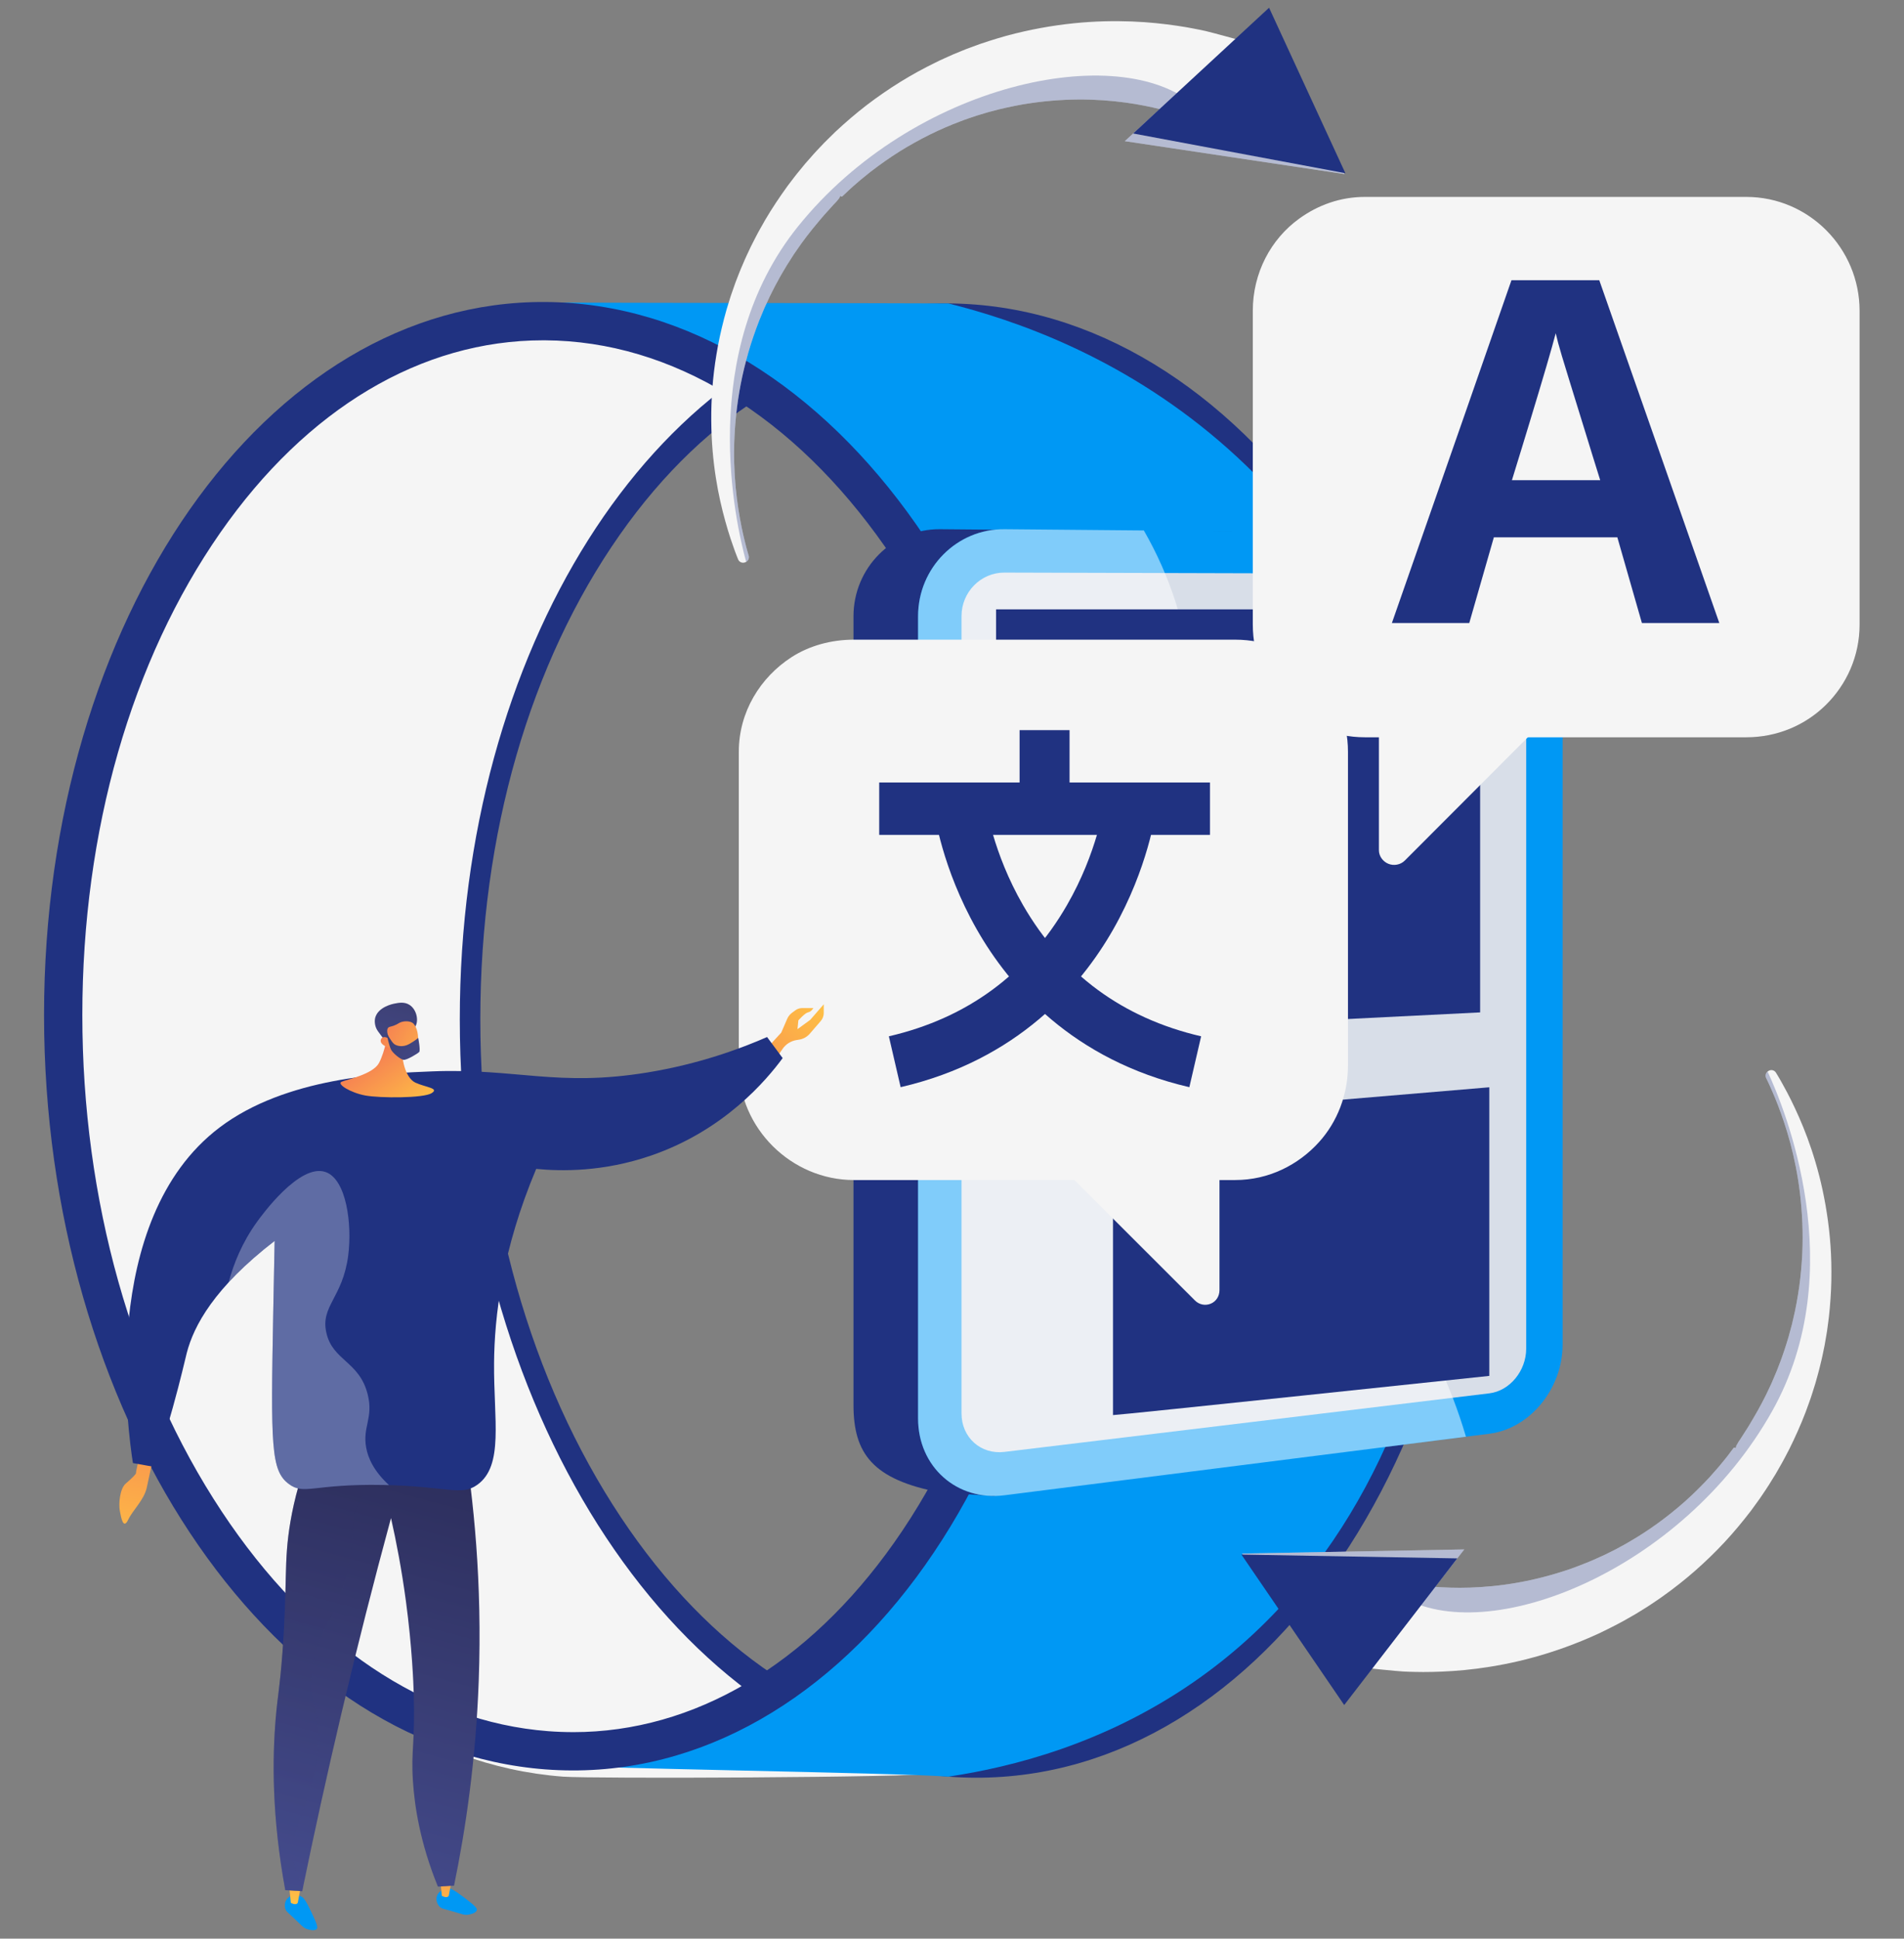 <svg width="2751" height="2800" viewBox="0 0 2751 2800" fill="none" xmlns="http://www.w3.org/2000/svg">
<rect x="0" y="0" width="2751" height="2800" fill="#808080" stroke="none"/>
<path d="M1370.25 438.24C961.82 435.64 638.64 898.52 638.64 1472.06C638.64 2045.6 961.82 2535.05 1370.25 2566.02C1789.87 2597.85 2138.57 2136.02 2138.57 1533.71C2138.57 931.4 1789.87 440.91 1370.25 438.24ZM1411.11 2512.24H1411.08C1398.94 2512.24 1386.61 2511.77 1374.44 2510.85C1194.74 2497.22 1025.31 2383.92 897.34 2191.82C766.2 1994.96 693.98 1739.34 693.98 1472.06C693.98 1204.78 765.54 957.61 895.47 772.44C1021.66 592.6 1189.06 493.56 1366.83 493.56H1369.9C1462.37 494.16 1552.77 520.92 1638.58 573.11C1723.43 624.72 1800.13 698.69 1866.53 792.97C1934.07 888.87 1987.23 1000.49 2024.54 1124.73C2063.49 1254.48 2083.24 1392.08 2083.24 1533.71C2083.24 1802.75 2011.11 2052.56 1880.14 2237.13C1754.25 2414.53 1587.68 2512.23 1411.11 2512.23V2512.24Z" fill="#203281"/>
<path d="M664.34 1472.06C664.34 938.85 943.68 501.28 1311.15 444.47C1285.33 440.52 839.83 438.41 813.38 438.24C404.95 435.64 81.77 898.52 81.77 1472.06C81.77 2045.6 404.96 2535.05 813.38 2566.02C854.87 2569.17 1315 2567.47 1354.83 2561.3C966.04 2501.84 664.33 2026.2 664.33 1472.05L664.34 1472.06Z" fill="#F5F5F5"/>
<path d="M800.31 436.96C899.91 463.91 1099.5 532.94 1270.77 713.88C1517.22 974.24 1508.85 1277.79 1517.06 1411.76C1523.74 1520.75 1586.91 2092.77 1185 2387.75C1028.23 2502.82 863.71 2536.61 767.22 2548.24C845.45 2554.17 1292.02 2560.11 1370.25 2566.04C1462.72 2552.18 1595.62 2518.74 1724.87 2429.25C2169.86 2121.19 2112.94 1466.58 2103.91 1377.9C2090.19 1243.17 2053.91 886.8 1760.84 636.42C1617.11 513.63 1464.85 461.81 1370.25 438.26C1303.05 437.83 867.51 437.4 800.31 436.98V436.96Z" fill="#0098F4"/>
<path d="M787.93 436.17C383.61 433.61 63.64 894.73 63.64 1466.05C63.64 2037.37 383.61 2524.82 787.93 2555.54C1203.29 2587.1 1548.42 2127.03 1548.42 1527.16C1548.42 927.29 1203.29 438.81 787.93 436.17ZM828.23 2501.73H828.16C816.2 2501.73 804.08 2501.27 792.12 2500.36C614.46 2486.86 446.89 2374.15 320.3 2182.97C190.47 1986.92 118.97 1732.31 118.97 1466.05C118.97 1199.79 189.82 953.57 318.46 769.11C443.31 590.09 608.84 491.51 784.57 491.51H787.57C878.94 492.1 968.28 518.71 1053.1 570.61C1137.03 621.96 1212.9 695.59 1278.6 789.45C1345.45 884.94 1398.06 996.1 1434.97 1119.83C1473.53 1249.05 1493.08 1386.1 1493.08 1527.17C1493.08 1795.2 1421.68 2044.06 1292.02 2227.92C1167.5 2404.5 1002.77 2501.75 828.23 2501.75V2501.73Z" fill="#203281"/>
<path d="M2060.86 770.57L1358.27 764.34C1289.55 763.73 1233.16 820.08 1233.16 890.22V2029.04C1233.16 2099.17 1260.6 2136.99 1358.27 2155.48L1435.39 2160.64C1494.3 2153.17 2167 2007.34 2167 1943.49V887.13C2167 823.28 2119.77 771.1 2060.86 770.57Z" fill="#203281"/>
<path d="M2151.9 770.56L1451.24 764.33C1382.71 763.72 1326.48 820 1326.48 890.03V2048.66C1326.48 2118.7 1382.71 2168.34 1451.24 2159.64L2151.9 2070.77C2210.65 2063.32 2257.75 2005.65 2257.75 1941.89V886.96C2257.75 823.19 2210.65 771.08 2151.9 770.56Z" fill="#0098F4"/>
<path d="M2151.9 828.94L1451.24 826.98C1417.14 826.88 1389.24 855.08 1389.24 889.83V2041.48C1389.24 2076.23 1417.15 2101.13 1451.24 2097.01L2151.9 2012.41C2181.32 2008.86 2205.12 1979.94 2205.12 1947.93V887.14C2205.12 855.13 2181.32 829.02 2151.9 828.94Z" fill="#D8DEE8"/>
<g style="mix-blend-mode:soft-light" opacity="0.5">
<path d="M1716.24 1510C1631.88 1263.45 1775.77 1111.76 1698.85 870.54C1686.87 832.97 1671.14 798.26 1652.68 766.13L1451.25 764.34C1382.72 763.73 1326.49 820.01 1326.49 890.04V2048.67C1326.49 2118.7 1382.72 2168.35 1451.25 2159.65L2118.13 2075.07C2095.35 1998.38 2064.87 1937.91 2032.9 1889.53C1914.7 1710.68 1784.66 1709.94 1716.25 1510H1716.24Z" fill="white"/>
</g>
<g style="mix-blend-mode:soft-light">
<path d="M2138.57 880.07V1462.22L1439.16 1497.07V880.07H2138.57Z" fill="#203281"/>
</g>
<g style="mix-blend-mode:soft-light">
<path d="M1608.12 2043.83C1617.28 2043.83 2151.82 1987.22 2151.82 1987.22V1570.38L1608.12 1616.2V2043.83Z" fill="#203281"/>
</g>
<path d="M2686.82 448.92V902.08C2686.82 947.75 2668.07 988.63 2637.91 1018.31C2608.37 1047.35 2567.86 1064.86 2523.17 1064.86H1972.03C1881.68 1064.86 1810.11 992.43 1810.11 902.08V448.92C1810.11 394.3 1836.04 345.48 1877.16 315.77C1904.07 296.31 1936.3 284.41 1972.03 284.41H2523.17C2613.52 284.41 2686.82 358.57 2686.82 448.92Z" fill="#F5F5F5"/>
<path d="M2307.17 965.07L2029.65 1242.99C2023.6 1249.04 2013.91 1250.86 2005.96 1247.57C1998.05 1244.32 1992.32 1236.58 1992.32 1228.01V939.7L2307.17 965.07Z" fill="#F5F5F5"/>
<path d="M2405.8 675.96L2310.72 404.74H2183.84L2116.86 597.08L2011.08 899.83H2122.88L2158.4 776.06H2336.83L2372.31 899.83H2484.15L2405.8 675.96ZM2184.5 693.54C2194.09 662.6 2202.63 634.44 2210.15 609.77C2229.89 544.89 2242.45 501.99 2247.77 481.31C2249.56 489.32 2252.53 500.23 2256.66 514.05C2259.84 524.69 2271.43 562.48 2291.48 627.12C2297.57 646.72 2304.43 669.48 2312.06 693.54H2184.51H2184.5Z" fill="#203281"/>
<path d="M1947.62 1085.79V1538.95C1947.62 1581.08 1932.09 1620.4 1905.91 1649.41C1875.99 1682.58 1833.02 1704.34 1784.8 1704.34H1233.66C1143.31 1704.34 1067.47 1629.3 1067.47 1538.95V1085.79C1067.47 1028.19 1098.55 978.37 1143.55 949.22C1169.13 932.67 1200.91 923.89 1233.66 923.89H1784.8C1875.15 923.89 1947.62 995.44 1947.62 1085.79Z" fill="#F5F5F5"/>
<path d="M1761.97 1575.03V1863.34C1761.97 1871.91 1757.31 1879.61 1749.4 1882.9C1741.46 1886.19 1732.6 1884.37 1726.55 1878.32L1448.27 1600.4L1761.97 1575.03Z" fill="#F5F5F5"/>
<path d="M1748.22 1130.18H1270.32V1205.82H1748.22V1130.18Z" fill="#203281"/>
<path d="M1718.44 1570.22C1549.49 1531.07 1458.12 1424.62 1411.23 1342.22C1360.83 1253.65 1350.08 1174.21 1349.65 1170.86L1424.42 1161.17L1387.03 1166.02L1424.41 1161.08C1424.5 1161.77 1434.27 1231.34 1478.13 1307.31C1535.54 1406.76 1622.12 1470.5 1735.46 1496.76L1718.44 1570.22Z" fill="#203281"/>
<path d="M1301.29 1570.22L1284.27 1496.76C1397.61 1470.5 1484.19 1406.76 1541.6 1307.31C1585.46 1231.34 1595.22 1161.77 1595.32 1161.08L1670.08 1170.86C1669.65 1174.2 1658.9 1253.65 1608.5 1342.22C1561.61 1424.62 1470.24 1531.07 1301.29 1570.22Z" fill="#203281"/>
<path d="M1545.36 1054.54H1473.16V1164.56H1545.36V1054.54Z" fill="#203281"/>
<path d="M1112.26 1509.45L1128.78 1491.41L1137.38 1471.52C1138.87 1468.08 1141.23 1465.1 1144.24 1462.87L1149.18 1459.21C1152.01 1457.11 1155.44 1455.98 1158.97 1455.98H1175.17C1175.17 1455.98 1172.35 1461.26 1167.75 1462.07C1163.15 1462.88 1153.54 1473.72 1153.54 1473.72L1152.23 1486.44L1170.61 1473.03L1190.2 1450.52V1463.02C1190.2 1467.29 1188.66 1471.43 1185.87 1474.66L1169.98 1493.05C1166.06 1497.59 1160.66 1500.6 1154.73 1501.55L1150.81 1502.18C1142.66 1503.49 1135.4 1508.09 1130.74 1514.91L1119.57 1531.25L1112.27 1509.46L1112.26 1509.45Z" fill="url(#paint0_linear_2_68)"/>
<path d="M220.63 2108.85C220.63 2108.85 216.05 2130.38 212.07 2148.52C208.09 2166.66 192.14 2180.56 185.16 2195.04C178.18 2209.51 175.05 2192.57 173.13 2182.11C171.21 2171.65 173.13 2150.04 181.76 2142.65C190.39 2135.25 196.96 2128.8 196.54 2127.3C196.12 2125.81 202.08 2100.89 202.08 2100.89L220.63 2108.86V2108.85Z" fill="url(#paint1_linear_2_68)"/>
<path d="M412.01 2756.14C410.92 2751.65 411.65 2745.65 415.56 2741.63C420.83 2736.21 429.66 2736.66 435.2 2739.17C438.43 2740.63 440.94 2742.97 449.81 2761.47C459.19 2781.02 459.14 2784.17 457.64 2785.96C454.57 2789.59 445.97 2786.91 444.12 2786.33C437.96 2784.42 436.45 2781.49 423.75 2769.6C415.14 2761.54 413 2760.23 412.01 2756.14Z" fill="#0098F4"/>
<path d="M418.01 2725.58L420.16 2748.24C425.32 2750.92 428.53 2750.71 430.21 2748.24L434.54 2725.58H418.01Z" fill="url(#paint2_linear_2_68)"/>
<path d="M634.69 2753.31C631.66 2749.83 629.54 2744.17 631.16 2738.8C633.34 2731.56 641.38 2727.9 647.45 2727.57C650.99 2727.38 654.29 2728.3 670.69 2740.62C688.02 2753.65 689.44 2756.47 688.92 2758.74C687.87 2763.37 679 2764.96 677.09 2765.3C670.74 2766.44 668.05 2764.54 651.31 2759.84C639.96 2756.65 637.46 2756.48 634.69 2753.3V2753.31Z" fill="#0098F4"/>
<path d="M636.2 2715.46L638.35 2738.12C643.51 2740.8 646.71 2740.59 648.4 2738.12L652.73 2715.46H636.2Z" fill="url(#paint3_linear_2_68)"/>
<path d="M412.21 2730.02C420.36 2730.51 428.52 2731 436.67 2731.49C453.93 2647.28 472.89 2561.1 493.71 2473.08C516.53 2376.61 540.37 2283.09 564.93 2192.6C572.72 2227.04 580.42 2267.33 586.49 2312.62C595.5 2379.84 597.32 2431.34 597.76 2445.6C599.98 2518.51 593.63 2527.13 596.63 2572.65C598.99 2608.44 606.74 2661.03 632.69 2724.9C640.46 2724.42 648.23 2723.96 656.01 2723.49C673.02 2641.2 687.6 2541.2 691.72 2426.99C696.77 2286.92 684.65 2165.56 668.76 2069.85C598.13 2072.04 527.51 2074.24 456.89 2076.43C434.84 2125.65 424.8 2167.74 419.71 2197.34C409.48 2256.82 415.75 2286.17 408.05 2387.51C404.07 2439.88 401.17 2448.19 398.28 2482.97C393.5 2540.57 392.67 2623.76 412.2 2730.03L412.21 2730.02Z" fill="url(#paint4_linear_2_68)"/>
<path style="mix-blend-mode:multiply" opacity="0.3" d="M459.14 2529C465.58 2460.52 440.88 2461.93 452.38 2402.78C462.96 2348.35 485.41 2339.28 501.97 2269.79C515.26 2214.02 505.11 2201.78 515.49 2177.38C528.32 2147.22 565.8 2114.3 673.53 2100.32C671.99 2089.91 670.4 2079.71 668.76 2069.84C598.13 2072.03 527.51 2074.23 456.89 2076.42C434.84 2125.64 424.8 2167.73 419.71 2197.33C409.48 2256.81 415.75 2286.16 408.05 2387.5C404.07 2439.87 401.17 2448.18 398.28 2482.96C393.5 2540.56 392.67 2623.75 412.2 2730.02C420.35 2730.51 428.51 2731 436.66 2731.49C437.16 2729.04 437.7 2726.55 438.2 2724.1C434.08 2717.43 430.34 2709.93 427.57 2701.43C409.69 2646.49 451.07 2614.58 459.13 2529H459.14Z" fill="url(#paint5_linear_2_68)"/>
<path d="M192.05 2113.14C202.57 2115.02 213.09 2116.89 223.61 2118.77C230.11 2099.09 239.53 2069.42 249.69 2032.9C261.3 1991.13 267.27 1964.14 269.81 1954.24C279.93 1914.85 309.54 1859.58 396.79 1792.3C395.92 1835.1 395.25 1870.32 394.8 1894.51C391.17 2088.63 391.38 2123.87 417.17 2143.22C439.59 2160.05 451.97 2142.82 553.82 2144.76C646.7 2146.53 666.25 2161.42 689.84 2144.36C728.12 2116.68 713.25 2050.97 713.85 1968.88C714.35 1901.14 725.5 1805.28 774.71 1688.26C810.94 1691.78 871.53 1692.74 940.38 1669.1C1047.3 1632.39 1108.05 1559.06 1130.84 1528.23C1123.33 1518.09 1115.81 1507.94 1108.3 1497.8C1069.85 1514.58 1010.44 1536.73 935.42 1548.99C805.37 1570.24 745.59 1542.62 624.82 1547.38C555.27 1550.13 413.21 1555.74 317.15 1628.52C140.49 1762.37 185.72 2073.14 192.06 2113.12L192.05 2113.14Z" fill="#203281"/>
<path style="mix-blend-mode:multiply" opacity="0.3" d="M529.02 2090.6C523.64 2060.62 539.79 2047.99 531.27 2013.96C519.25 1965.95 480.7 1965.57 471.54 1924.93C462.8 1886.17 495.16 1874.53 503.1 1813.36C508.93 1768.39 500.69 1703.37 470.42 1692.77C432.75 1679.58 377.39 1756.37 371.24 1764.9C349.96 1794.42 337.59 1824.9 330.35 1852.14C347.58 1833.46 369.32 1813.47 396.79 1792.3C395.92 1835.1 395.25 1870.32 394.8 1894.51C391.17 2088.63 391.38 2123.87 417.17 2143.22C439.59 2160.05 451.97 2142.82 553.82 2144.76C556.73 2144.82 559.36 2144.92 562.13 2145C540.13 2124.86 531.78 2106 529.02 2090.61V2090.6Z" fill="#F5F5F5"/>
<path d="M560.18 1491.85C560.18 1491.85 557.04 1516.86 547.74 1535.03C539.34 1551.45 501.45 1559.16 493.64 1562.35C485.83 1565.54 506.51 1578.35 528 1582.27C549.49 1586.18 611.75 1586.22 623.56 1578.9C635.37 1571.58 615.21 1570.59 600.2 1563.67C585.19 1556.75 578.68 1525.8 582.5 1512.29C586.33 1498.78 560.18 1491.84 560.18 1491.84V1491.85Z" fill="url(#paint6_linear_2_68)"/>
<path d="M600.16 1482.56C605.26 1473.94 602.01 1458.31 592.02 1451.58C584.61 1446.59 576.11 1448.27 569.92 1449.5C567.06 1450.07 546.93 1454.31 542.32 1469.23C540.86 1473.97 541.46 1480.25 543.61 1485.1C544.72 1487.6 546.77 1490.67 551.3 1496.51C555.32 1501.69 555.05 1501.52 556.28 1503.02C559.22 1506.63 564.86 1512.67 574.96 1519.48C575.36 1516.71 576.03 1513.27 577.27 1509.49C577.75 1508.03 579.67 1502.34 582.95 1497.46C589.6 1487.55 596.17 1489.31 600.15 1482.56H600.16Z" fill="url(#paint7_linear_2_68)"/>
<path d="M562.16 1512.94C562.16 1512.94 573.02 1527.43 591.58 1524.41C608.2 1521.71 607.04 1483.97 595.59 1477.05C591.77 1474.74 584.53 1474.32 578.88 1476.51C575.54 1477.8 574.52 1479.34 569.03 1481.34C563.97 1483.19 562.44 1482.75 561 1484.22C559.2 1486.06 558.15 1490.24 562.48 1500.89C558.98 1497.96 555.03 1497.09 552.44 1498.64C552.03 1498.89 550.95 1499.78 550.42 1501.02C548.49 1505.53 552.93 1510.62 562.15 1512.94H562.16Z" fill="url(#paint8_linear_2_68)"/>
<path d="M558.39 1491.61C558.39 1491.61 565.47 1504.73 569.41 1507.83C573.35 1510.93 582.23 1512.82 590.86 1508.11C599.48 1503.4 604.27 1499 604.27 1499C604.27 1499 607.8 1517.18 605.65 1519.43C603.5 1521.68 587.6 1531.41 583.04 1530.72C578.47 1530.03 567.32 1521.03 564.73 1515.46C562.15 1509.89 559.04 1495.42 559.04 1495.42L558.39 1491.62V1491.61Z" fill="url(#paint9_linear_2_68)"/>
<path d="M1790.47 57.76L1729.91 155.96L1720.71 170.86C1720.71 170.86 1716.81 169.56 1709.48 167.16C1705.84 165.85 1701.26 164.56 1695.89 162.98C1690.53 161.28 1684.28 159.75 1677.26 157.95C1663.23 154.54 1645.99 150.77 1625.88 148.1C1605.8 145.42 1582.88 143.53 1557.72 143.73C1532.59 143.9 1505.27 146.09 1476.63 150.95C1462.35 153.65 1447.67 156.54 1432.94 160.69C1431.09 161.17 1429.22 161.67 1427.36 162.15C1425.51 162.7 1423.66 163.28 1421.81 163.82C1418.11 164.95 1414.37 166.07 1410.62 167.18C1403.25 169.78 1395.65 172.1 1388.23 175.05C1358.26 186.19 1328.37 200.95 1299.58 218.87C1285.22 227.88 1271.23 237.82 1257.53 248.31L1247.46 256.49C1245.8 257.86 1244.03 259.21 1242.46 260.56L1237.72 264.69L1232.97 268.8C1231.4 270.18 1229.85 271.46 1228.11 273.16L1217.94 282.75L1216.66 283.95L1215.12 283.7L1214.04 283.02L1213.9 283.17L1212.64 286.16L1208.47 291.23C1205.4 294.32 1202.49 297.59 1199.59 300.84L1190.81 310.54C1187.97 313.87 1185.18 317.22 1182.33 320.52C1171.08 333.84 1160.39 347.61 1150.69 361.95L1147 367.31L1143.51 372.76C1141.19 376.39 1138.82 380 1136.57 383.66C1132.2 391.07 1127.71 398.37 1123.74 405.93C1119.53 413.33 1115.87 420.98 1112.05 428.52C1110.23 432.33 1108.52 436.16 1106.77 439.97C1105.89 441.87 1105.02 443.78 1104.14 445.68C1103.33 447.61 1102.54 449.53 1101.75 451.45C1095.09 466.74 1089.69 482.23 1084.72 497.56C1082.4 505.28 1080.02 512.88 1078.11 520.53C1075.98 528.14 1074.35 535.77 1072.6 543.28C1066.04 573.4 1062.63 602.58 1061.27 629.64C1059.92 656.74 1060.85 681.74 1062.91 703.84C1064.98 725.94 1068.26 745.07 1071.39 760.78C1073.06 768.6 1074.5 775.64 1076.07 781.57C1077.59 787.56 1078.79 792.67 1080.08 796.87C1080.72 799.07 1081.27 800.98 1081.74 802.64C1082.74 806.13 1081.18 809.8 1078.1 811.53C1077.68 811.78 1077.24 811.97 1076.76 812.14L1076.15 812.34C1072.22 813.67 1067.93 811.69 1066.42 807.82C1065.78 806.24 1065.06 804.38 1064.22 802.25C1062.57 798.25 1060.78 793 1058.64 786.89C1056.35 780.76 1054.21 773.69 1051.71 765.76C1046.94 749.87 1041.67 730.32 1037.31 707.46C1033 684.62 1029.53 658.46 1028.24 629.67C1026.98 600.91 1027.64 569.49 1031.63 536.46C1032.73 528.21 1033.72 519.83 1035.25 511.41C1036.54 502.95 1038.3 494.46 1040.07 485.87C1043.85 468.76 1048.17 451.31 1053.84 433.88C1054.52 431.7 1055.19 429.51 1055.89 427.32C1056.64 425.14 1057.39 422.96 1058.16 420.8C1059.69 416.44 1061.17 412.03 1062.77 407.67C1066.17 399.01 1069.43 390.18 1073.31 381.55C1076.92 372.79 1081.08 364.23 1085.18 355.54C1087.29 351.24 1089.54 347 1091.74 342.69L1095.09 336.28L1098.62 329.94C1107.93 312.9 1118.46 296.36 1129.69 280.18C1132.54 276.15 1135.41 272.14 1138.27 268.12L1147.25 256.34C1150.22 252.36 1153.4 248.57 1156.54 244.75L1161.27 238.98L1163.62 236.11L1166.39 233L1175.62 222.5C1177.05 220.79 1178.88 218.89 1180.64 217.04L1185.94 211.45L1191.25 205.88C1193.02 204.01 1194.8 202.38 1196.57 200.61C1200.12 197.14 1203.67 193.63 1207.22 190.16C1221.77 176.62 1236.82 163.65 1252.5 151.62C1283.86 127.65 1317.27 107.02 1351.41 90.46C1359.87 86.15 1368.56 82.51 1377.06 78.63C1381.37 76.85 1385.66 75.09 1389.95 73.33C1392.09 72.48 1394.24 71.6 1396.36 70.73C1398.52 69.92 1400.68 69.15 1402.83 68.35C1419.95 61.74 1437.15 56.56 1453.99 51.72C1487.82 42.58 1520.68 36.78 1551.3 33.64C1581.93 30.47 1610.33 30.09 1635.48 31.03C1660.63 31.97 1682.51 34.56 1700.49 37.17C1709.46 38.55 1717.49 39.79 1724.4 41.23C1731.34 42.57 1737.27 43.68 1742.01 44.84C1751.53 47.02 1790.47 57.79 1790.47 57.79V57.76Z" fill="#F5F5F5"/>
<path style="mix-blend-mode:multiply" opacity="0.3" d="M1726.37 152.38C1727.67 153.49 1728.85 154.69 1729.91 155.96L1720.71 170.86C1720.71 170.86 1716.81 169.56 1709.48 167.16C1705.84 165.85 1701.26 164.56 1695.89 162.98C1690.53 161.28 1684.28 159.75 1677.26 157.95C1663.23 154.54 1645.99 150.77 1625.88 148.1C1605.8 145.42 1582.88 143.53 1557.72 143.73C1532.59 143.9 1505.27 146.09 1476.63 150.95C1462.35 153.65 1447.67 156.54 1432.94 160.69C1431.09 161.17 1429.22 161.67 1427.36 162.15C1425.51 162.7 1423.66 163.28 1421.81 163.82C1418.11 164.95 1414.37 166.07 1410.62 167.18C1403.25 169.78 1395.65 172.1 1388.23 175.05C1358.26 186.19 1328.37 200.95 1299.58 218.87C1285.22 227.88 1271.23 237.82 1257.53 248.31L1247.46 256.49C1245.8 257.86 1244.03 259.21 1242.46 260.56L1237.72 264.69L1232.97 268.8C1231.4 270.18 1229.85 271.46 1228.11 273.16L1217.94 282.75L1216.66 283.95L1215.12 283.7L1214.04 283.02L1213.9 283.17L1212.64 286.16L1208.47 291.23C1205.4 294.32 1202.49 297.59 1199.59 300.84L1190.81 310.54C1187.97 313.87 1185.18 317.22 1182.33 320.52C1171.08 333.84 1160.39 347.61 1150.69 361.95L1147 367.31L1143.51 372.76C1141.19 376.39 1138.82 380 1136.57 383.66C1132.2 391.07 1127.71 398.37 1123.74 405.93C1119.53 413.33 1115.87 420.98 1112.05 428.52C1110.23 432.33 1108.52 436.16 1106.77 439.97C1105.89 441.87 1105.02 443.78 1104.14 445.68C1103.33 447.61 1102.54 449.53 1101.75 451.45C1095.09 466.74 1089.69 482.23 1084.72 497.56C1082.4 505.28 1080.02 512.88 1078.11 520.53C1075.98 528.14 1074.35 535.77 1072.6 543.28C1066.04 573.4 1062.63 602.58 1061.27 629.64C1059.92 656.74 1060.85 681.74 1062.91 703.84C1064.98 725.94 1068.26 745.07 1071.39 760.78C1073.06 768.6 1074.5 775.64 1076.07 781.57C1077.59 787.56 1078.79 792.67 1080.08 796.87C1080.72 799.07 1081.27 800.98 1081.74 802.64C1082.74 806.13 1081.18 809.8 1078.1 811.53C1062.82 756.06 1006.23 509.06 1153.28 326.72C1319.86 120.17 1616.57 57.51 1726.38 152.42L1726.37 152.38Z" fill="#203281"/>
<path d="M1822.46 23.16L1942.68 251.44L1625.14 203.88L1822.46 23.16Z" fill="#F5F5F5"/>
<path style="mix-blend-mode:multiply" opacity="0.3" d="M1822.46 23.16L1942.68 251.44L1625.14 203.88L1822.46 23.16Z" fill="#203281"/>
<path d="M1833.62 11.17L1943.87 250.15L1637.26 192.78L1833.62 11.17Z" fill="#203281"/>
<path d="M1976.96 2409.46L2020.33 2302.55L2026.92 2286.32C2026.92 2286.32 2030.98 2286.95 2038.61 2288.1C2042.41 2288.79 2047.14 2289.3 2052.7 2289.96C2058.27 2290.74 2064.69 2291.21 2071.91 2291.82C2086.31 2292.84 2103.94 2293.69 2124.21 2292.98C2144.46 2292.28 2167.37 2290.32 2192.15 2285.94C2216.9 2281.59 2243.47 2274.88 2270.91 2265.32C2284.54 2260.28 2298.53 2254.98 2312.36 2248.44C2314.11 2247.66 2315.87 2246.85 2317.62 2246.07C2319.36 2245.22 2321.08 2244.34 2322.82 2243.5C2326.28 2241.77 2329.78 2240.04 2333.29 2238.32C2340.13 2234.53 2347.23 2230.98 2354.06 2226.83C2381.76 2210.86 2408.77 2191.33 2434.18 2168.87C2446.84 2157.59 2458.98 2145.46 2470.74 2132.84L2479.3 2123.09C2480.71 2121.47 2482.23 2119.84 2483.56 2118.25L2487.54 2113.39L2491.54 2108.54C2492.86 2106.92 2494.18 2105.4 2495.61 2103.44L2504.04 2092.29L2505.1 2090.89L2506.66 2090.88L2507.84 2091.37L2507.95 2091.2L2508.7 2088.04L2511.97 2082.35C2514.48 2078.79 2516.8 2075.08 2519.12 2071.39L2526.17 2060.37C2528.41 2056.61 2530.6 2052.84 2532.87 2049.11C2541.74 2034.11 2549.99 2018.75 2557.17 2002.99L2559.91 1997.09L2562.45 1991.14C2564.13 1987.17 2565.86 1983.22 2567.47 1979.24C2570.55 1971.2 2573.76 1963.26 2576.42 1955.14C2579.34 1947.14 2581.67 1938.99 2584.18 1930.92C2585.34 1926.86 2586.39 1922.8 2587.48 1918.75C2588.03 1916.73 2588.57 1914.7 2589.13 1912.68C2589.6 1910.64 2590.06 1908.62 2590.52 1906.6C2594.54 1890.41 2597.29 1874.24 2599.64 1858.29C2600.64 1850.3 2601.72 1842.4 2602.33 1834.54C2603.16 1826.69 2603.5 1818.89 2603.98 1811.19C2605.43 1780.4 2603.93 1751.06 2600.77 1724.15C2597.59 1697.21 2592.51 1672.71 2586.8 1651.26C2581.08 1629.81 2574.66 1611.5 2568.96 1596.53C2566.01 1589.1 2563.42 1582.39 2560.88 1576.81C2558.38 1571.15 2556.35 1566.32 2554.38 1562.39C2553.38 1560.33 2552.52 1558.53 2551.78 1556.98C2550.21 1553.7 2551.14 1549.82 2553.89 1547.6C2554.26 1547.29 2554.66 1547.03 2555.11 1546.78L2555.68 1546.48C2559.33 1544.51 2563.89 1545.75 2566.02 1549.32C2566.92 1550.77 2567.94 1552.48 2569.12 1554.44C2571.41 1558.11 2574.05 1562.99 2577.18 1568.66C2580.46 1574.32 2583.75 1580.94 2587.53 1588.34C2594.88 1603.21 2603.33 1621.61 2611.44 1643.43C2619.49 1665.23 2627.27 1690.45 2633.33 1718.62C2639.36 1746.77 2643.94 1777.86 2645.51 1811.1C2645.8 1819.42 2646.22 1827.84 2646.11 1836.4C2646.25 1844.96 2645.92 1853.62 2645.61 1862.39C2644.73 1879.89 2643.38 1897.81 2640.69 1915.94C2640.38 1918.21 2640.08 1920.48 2639.76 1922.75C2639.38 1925.03 2639.01 1927.3 2638.61 1929.56C2637.82 1934.11 2637.1 1938.71 2636.25 1943.27C2634.34 1952.38 2632.59 1961.63 2630.2 1970.78C2628.1 1980.02 2625.42 1989.16 2622.83 1998.41C2621.46 2003 2619.95 2007.55 2618.5 2012.17L2616.26 2019.05L2613.84 2025.89C2607.5 2044.24 2599.87 2062.3 2591.49 2080.13C2589.35 2084.57 2587.19 2089.01 2585.03 2093.45L2578.14 2106.56C2575.88 2110.98 2573.37 2115.24 2570.91 2119.53L2567.21 2126.01L2565.37 2129.23L2563.15 2132.76L2555.8 2144.65C2554.68 2146.57 2553.19 2148.75 2551.76 2150.87L2547.47 2157.26L2543.16 2163.64C2541.72 2165.78 2540.24 2167.68 2538.79 2169.72C2535.87 2173.73 2532.95 2177.79 2530.03 2181.8C2517.93 2197.57 2505.25 2212.87 2491.8 2227.34C2464.86 2256.2 2435.36 2282.1 2404.45 2304.11C2396.82 2309.77 2388.86 2314.81 2381.13 2320.05C2377.17 2322.52 2373.24 2324.97 2369.3 2327.42C2367.33 2328.62 2365.36 2329.84 2363.41 2331.05C2361.42 2332.21 2359.41 2333.33 2357.43 2334.48C2341.65 2343.84 2325.55 2351.82 2309.75 2359.39C2277.91 2374.04 2246.48 2385.23 2216.81 2393.42C2187.13 2401.65 2159.19 2406.75 2134.24 2410.01C2109.28 2413.27 2087.28 2414.36 2069.11 2414.78C2060.04 2414.91 2051.91 2415.03 2044.86 2414.76C2037.8 2414.59 2031.76 2414.48 2026.9 2414.13C2017.15 2413.57 1976.96 2409.43 1976.96 2409.43L1976.96 2409.46Z" fill="#F5F5F5"/>
<path style="mix-blend-mode:multiply" opacity="0.3" d="M2024.41 2305.49C2022.95 2304.61 2021.58 2303.62 2020.33 2302.55L2026.92 2286.32C2026.92 2286.32 2030.98 2286.95 2038.61 2288.1C2042.41 2288.79 2047.14 2289.3 2052.7 2289.96C2058.27 2290.74 2064.69 2291.21 2071.91 2291.82C2086.31 2292.84 2103.94 2293.69 2124.21 2292.98C2144.46 2292.28 2167.37 2290.32 2192.15 2285.94C2216.9 2281.59 2243.47 2274.88 2270.91 2265.32C2284.54 2260.28 2298.53 2254.98 2312.36 2248.44C2314.11 2247.66 2315.87 2246.85 2317.62 2246.07C2319.36 2245.22 2321.08 2244.34 2322.82 2243.5C2326.28 2241.77 2329.78 2240.04 2333.29 2238.32C2340.13 2234.53 2347.23 2230.98 2354.06 2226.83C2381.76 2210.86 2408.77 2191.33 2434.18 2168.87C2446.84 2157.59 2458.98 2145.46 2470.74 2132.84L2479.3 2123.09C2480.71 2121.47 2482.23 2119.84 2483.56 2118.25L2487.54 2113.39L2491.54 2108.54C2492.86 2106.92 2494.18 2105.4 2495.61 2103.44L2504.04 2092.29L2505.1 2090.89L2506.66 2090.88L2507.84 2091.37L2507.95 2091.2L2508.7 2088.04L2511.97 2082.35C2514.48 2078.79 2516.8 2075.08 2519.12 2071.39L2526.17 2060.37C2528.41 2056.61 2530.6 2052.84 2532.87 2049.11C2541.74 2034.11 2549.99 2018.75 2557.17 2002.99L2559.91 1997.09L2562.45 1991.14C2564.13 1987.17 2565.86 1983.22 2567.47 1979.24C2570.55 1971.2 2573.76 1963.26 2576.42 1955.14C2579.34 1947.14 2581.67 1938.99 2584.18 1930.92C2585.34 1926.86 2586.39 1922.8 2587.48 1918.75C2588.03 1916.73 2588.57 1914.7 2589.13 1912.68C2589.6 1910.64 2590.06 1908.62 2590.52 1906.6C2594.54 1890.41 2597.29 1874.24 2599.64 1858.29C2600.64 1850.29 2601.72 1842.4 2602.33 1834.54C2603.16 1826.69 2603.5 1818.89 2603.98 1811.19C2605.43 1780.4 2603.93 1751.06 2600.77 1724.15C2597.59 1697.21 2592.51 1672.71 2586.8 1651.26C2581.08 1629.81 2574.66 1611.5 2568.96 1596.53C2566.01 1589.1 2563.42 1582.39 2560.88 1576.81C2558.38 1571.15 2556.35 1566.32 2554.38 1562.39C2553.38 1560.33 2552.52 1558.53 2551.78 1556.98C2550.21 1553.7 2551.14 1549.82 2553.89 1547.6C2578.19 1599.76 2675.12 1833.89 2560.48 2038.16C2430.61 2269.57 2148.48 2380.75 2024.4 2305.45L2024.41 2305.49Z" fill="#203281"/>
<path d="M1951.18 2448.9L1794.63 2243.82L2115.66 2237.85L1951.18 2448.9Z" fill="#F5F5F5"/>
<path style="mix-blend-mode:multiply" opacity="0.3" d="M1951.18 2448.9L1794.63 2243.82L2115.66 2237.85L1951.18 2448.9Z" fill="#203281"/>
<path d="M1942.17 2462.58L1793.67 2245.29L2105.55 2250.81L1942.17 2462.58Z" fill="#203281"/>
<defs>
<linearGradient id="paint0_linear_2_68" x1="1197.69" y1="1440.9" x2="988.07" y2="1632.48" gradientUnits="userSpaceOnUse">
<stop stop-color="#FFC444"/>
<stop offset="1" stop-color="#F36F56"/>
</linearGradient>
<linearGradient id="paint1_linear_2_68" x1="177.63" y1="2264.78" x2="227.22" y2="1933.44" gradientUnits="userSpaceOnUse">
<stop stop-color="#FFC444"/>
<stop offset="1" stop-color="#F36F56"/>
</linearGradient>
<linearGradient id="paint2_linear_2_68" x1="423.83" y1="2751.15" x2="437.35" y2="2609.9" gradientUnits="userSpaceOnUse">
<stop stop-color="#FFC444"/>
<stop offset="1" stop-color="#F36F56"/>
</linearGradient>
<linearGradient id="paint3_linear_2_68" x1="639.07" y1="2771.76" x2="652.6" y2="2630.52" gradientUnits="userSpaceOnUse">
<stop stop-color="#FFC444"/>
<stop offset="1" stop-color="#F36F56"/>
</linearGradient>
<linearGradient id="paint4_linear_2_68" x1="464.37" y1="2732.72" x2="674.74" y2="1942.32" gradientUnits="userSpaceOnUse">
<stop stop-color="#444B8C"/>
<stop offset="1" stop-color="#26264F"/>
</linearGradient>
<linearGradient id="paint5_linear_2_68" x1="395.11" y1="2714.28" x2="605.48" y2="1923.89" gradientUnits="userSpaceOnUse">
<stop stop-color="#444B8C"/>
<stop offset="1" stop-color="#26264F"/>
</linearGradient>
<linearGradient id="paint6_linear_2_68" x1="592.024" y1="1616.14" x2="518.839" y2="1508.5" gradientUnits="userSpaceOnUse">
<stop stop-color="#FFC444"/>
<stop offset="1" stop-color="#F36F56"/>
</linearGradient>
<linearGradient id="paint7_linear_2_68" x1="545.831" y1="1566.98" x2="577.732" y2="1454.02" gradientUnits="userSpaceOnUse">
<stop stop-color="#444B8C"/>
<stop offset="1" stop-color="#3E4177"/>
</linearGradient>
<linearGradient id="paint8_linear_2_68" x1="647.025" y1="1533.39" x2="530.17" y2="1469.74" gradientUnits="userSpaceOnUse">
<stop stop-color="#FFC444"/>
<stop offset="1" stop-color="#F36F56"/>
</linearGradient>
<linearGradient id="paint9_linear_2_68" x1="638.041" y1="1545.61" x2="563.223" y2="1494.57" gradientUnits="userSpaceOnUse">
<stop stop-color="#444B8C"/>
<stop offset="1" stop-color="#3E4177"/>
</linearGradient>
</defs>
</svg>

